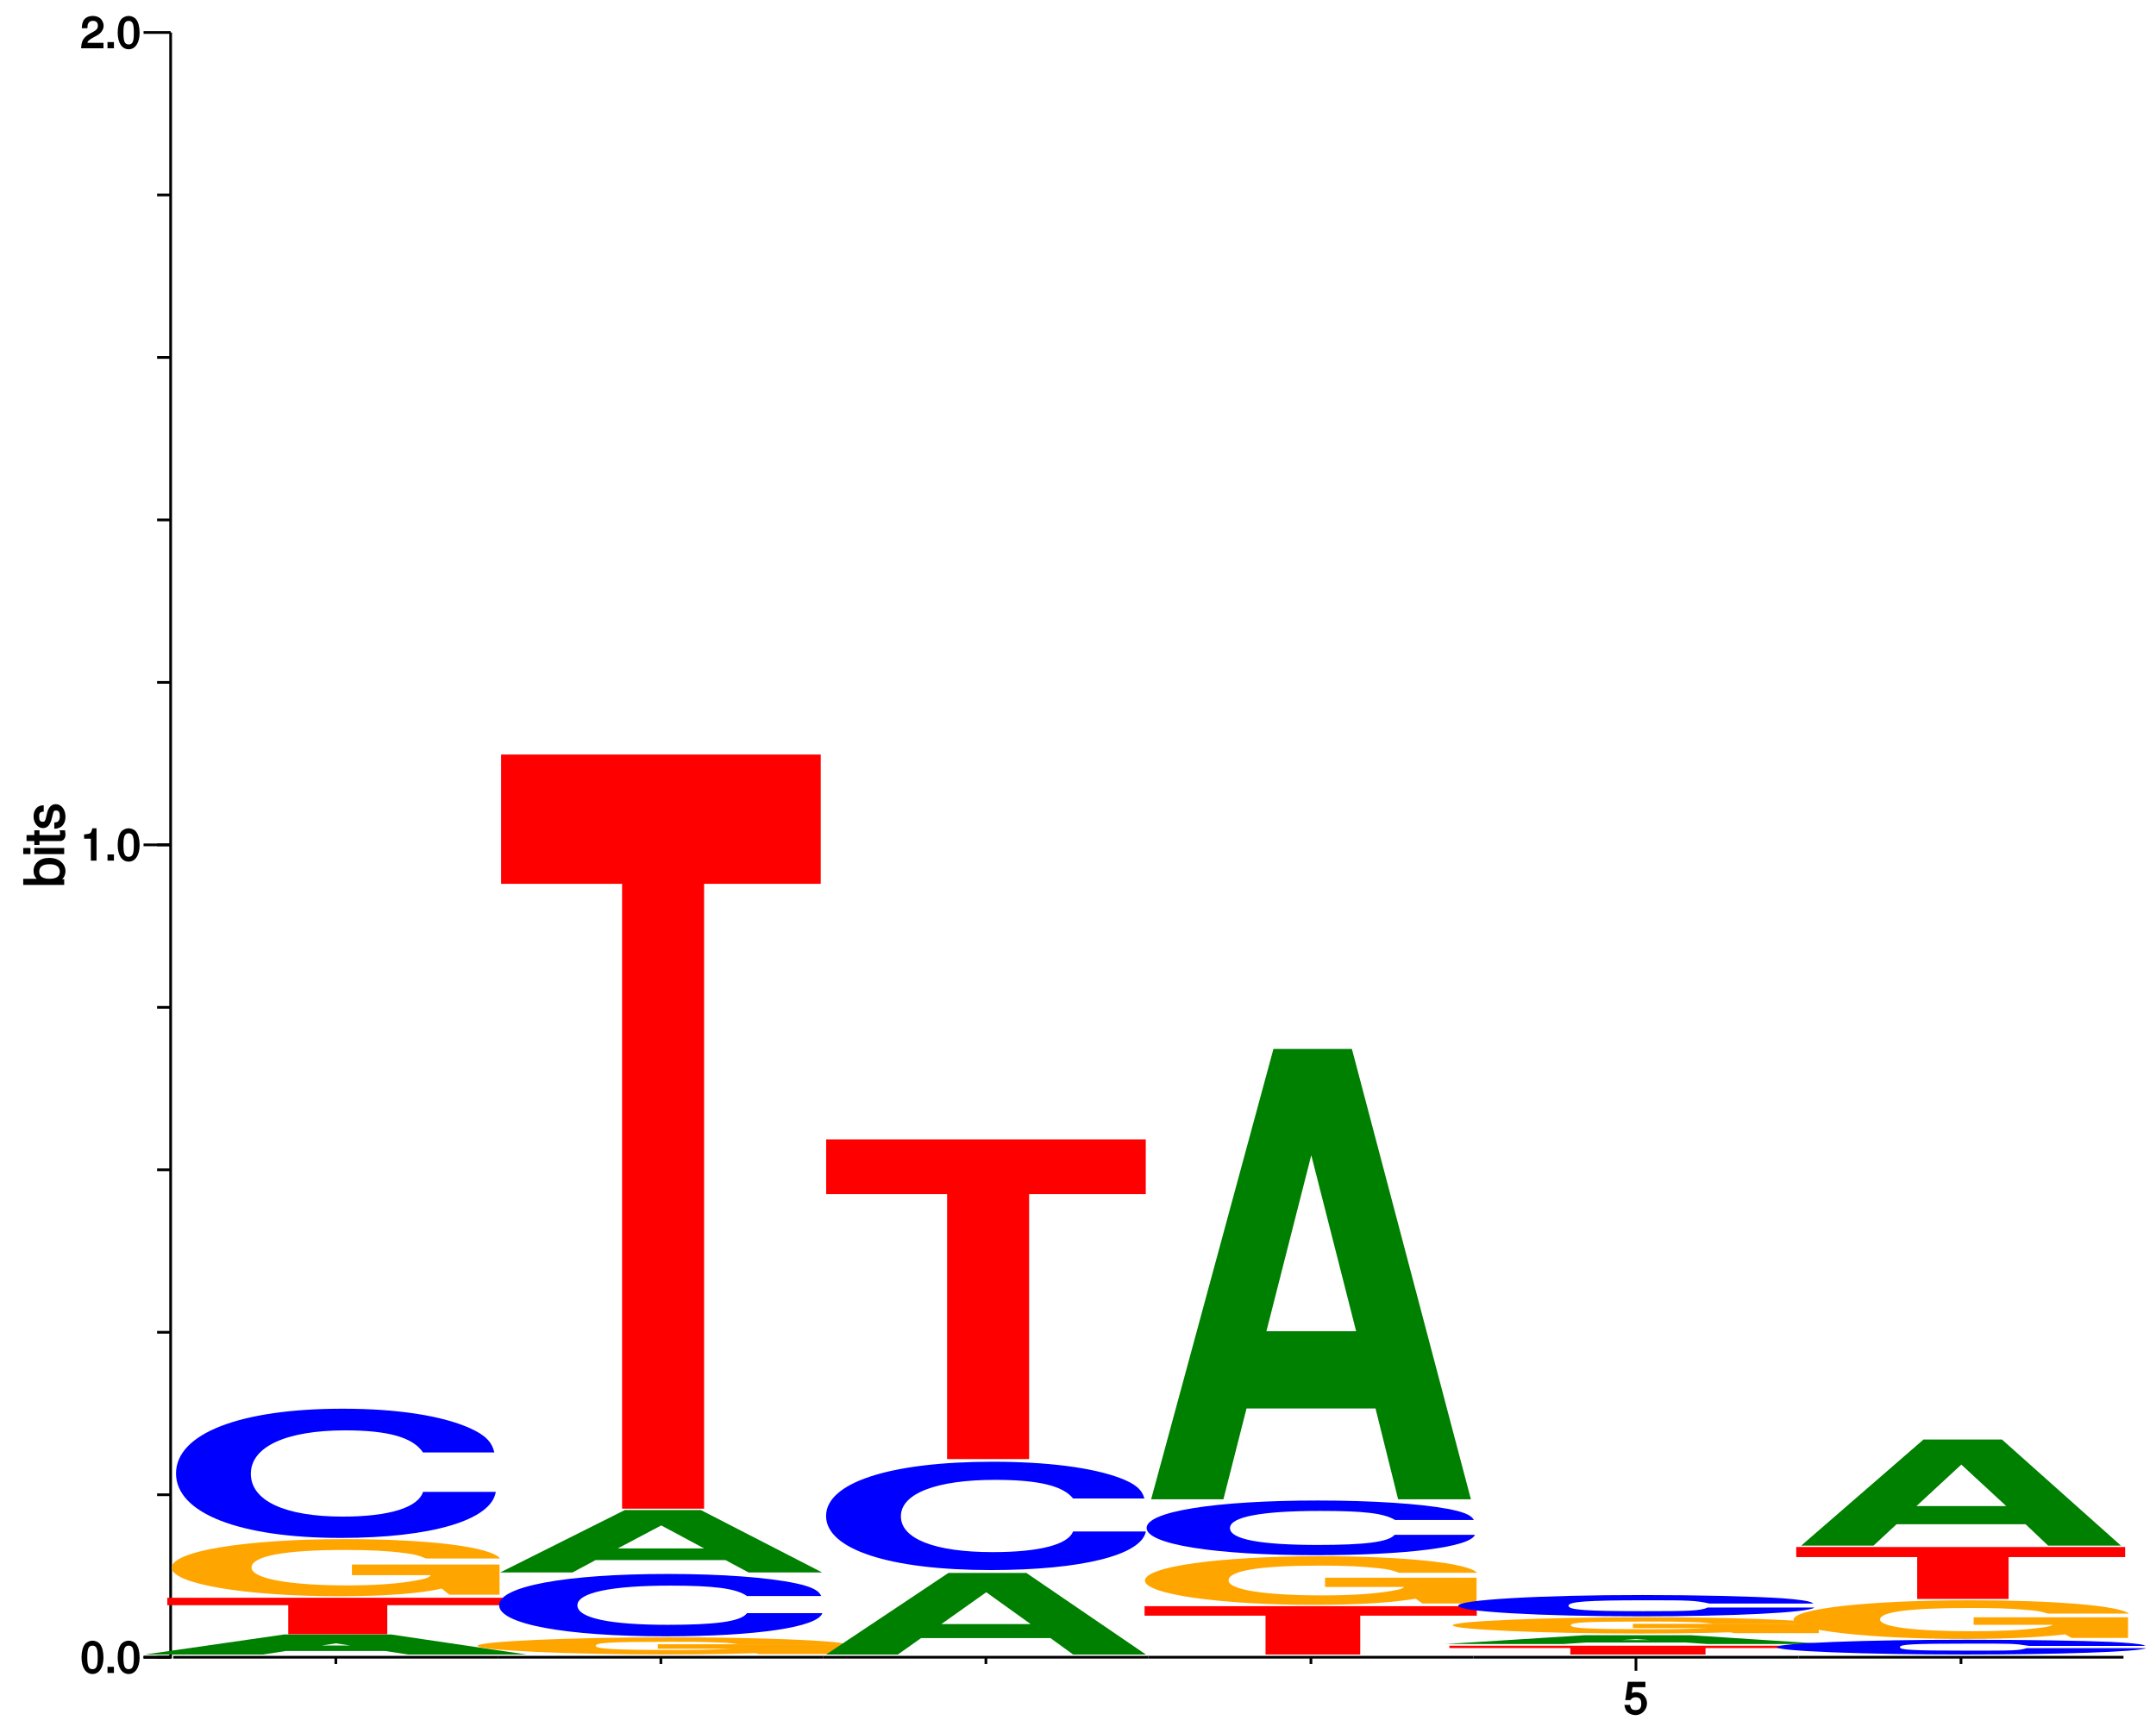 <?xml version="1.0" encoding="UTF-8"?>
<svg xmlns="http://www.w3.org/2000/svg" xmlns:xlink="http://www.w3.org/1999/xlink" width="398pt" height="320pt" viewBox="0 0 398 320" version="1.1">
<defs>
<g>
<symbol overflow="visible" id="glyph0-0">
<path style="stroke:none;" d=""/>
</symbol>
<symbol overflow="visible" id="glyph0-1">
<path style="stroke:none;" d="M 2.203 -5.969 C 1.672 -5.969 1.078 -5.703 0.781 -5.297 C 0.406 -4.812 0.172 -3.938 0.172 -2.891 C 0.172 -0.969 0.984 0.188 2.203 0.188 C 3.406 0.188 4.219 -0.984 4.219 -2.844 C 4.219 -3.953 3.984 -4.797 3.609 -5.297 C 3.312 -5.703 2.734 -5.969 2.203 -5.969 Z M 2.203 -5.047 C 2.953 -5.047 3.156 -4.438 3.156 -2.906 C 3.156 -1.297 2.969 -0.703 2.188 -0.703 C 1.438 -0.703 1.234 -1.344 1.234 -2.891 C 1.234 -4.438 1.438 -5.047 2.203 -5.047 Z M 2.203 -5.047 "/>
</symbol>
<symbol overflow="visible" id="glyph0-2">
<path style="stroke:none;" d="M 1.531 -1.141 L 0.516 -1.141 L 0.516 0 L 1.703 0 L 1.703 -1.141 Z M 1.531 -1.141 "/>
</symbol>
<symbol overflow="visible" id="glyph0-3">
<path style="stroke:none;" d="M 1.891 -4.188 L 1.891 0 L 2.938 0 L 2.938 -5.969 L 2.172 -5.969 C 1.891 -4.969 1.906 -4.984 0.641 -4.828 L 0.641 -4.047 L 1.891 -4.047 Z M 1.891 -4.188 "/>
</symbol>
<symbol overflow="visible" id="glyph0-4">
<path style="stroke:none;" d="M 4.047 -1 L 1.25 -1 C 1.297 -1.312 1.5 -1.5 2.203 -1.906 L 3 -2.344 C 3.797 -2.766 4.25 -3.469 4.25 -4.156 C 4.25 -4.625 4.016 -5.172 3.672 -5.484 C 3.344 -5.781 2.812 -5.969 2.266 -5.969 C 1.547 -5.969 0.891 -5.688 0.578 -5.188 C 0.391 -4.891 0.234 -4.453 0.219 -3.703 L 1.25 -3.703 C 1.297 -4.234 1.281 -4.359 1.391 -4.547 C 1.562 -4.891 1.828 -5.062 2.25 -5.062 C 2.891 -5.062 3.188 -4.75 3.188 -4.141 C 3.188 -3.703 2.984 -3.422 2.484 -3.125 L 1.75 -2.719 C 0.562 -2.047 0.156 -1.422 0.094 0 L 4.219 0 L 4.219 -1 Z M 4.047 -1 "/>
</symbol>
<symbol overflow="visible" id="glyph0-5">
<path style="stroke:none;" d="M 3.812 -5.969 L 0.734 -5.969 L 0.25 -2.578 L 1.188 -2.578 C 1.547 -3.016 1.703 -3.109 2.156 -3.109 C 2.906 -3.109 3.203 -2.75 3.203 -1.906 C 3.203 -1.094 2.906 -0.75 2.141 -0.75 C 1.531 -0.75 1.312 -0.906 1.109 -1.703 L 0.078 -1.703 C 0.203 -1.078 0.344 -0.75 0.5 -0.531 C 0.828 -0.109 1.516 0.188 2.156 0.188 C 3.297 0.188 4.266 -0.797 4.266 -2 C 4.266 -3.125 3.359 -4.047 2.266 -4.047 C 1.875 -4.047 1.438 -3.891 1.438 -3.891 L 1.594 -4.969 L 3.969 -4.969 L 3.969 -5.969 Z M 3.812 -5.969 "/>
</symbol>
<symbol overflow="visible" id="glyph1-0">
<path style="stroke:none;" d=""/>
</symbol>
<symbol overflow="visible" id="glyph1-1">
<path style="stroke:none;" d="M -7.422 -0.391 L 0 -0.391 L 0 -1.438 L -0.797 -1.438 L -0.703 -1.188 C -0.094 -1.578 0.234 -2.219 0.234 -2.953 C 0.234 -4.328 -1.031 -5.375 -2.766 -5.375 C -4.469 -5.375 -5.656 -4.375 -5.656 -2.984 C -5.656 -2.266 -5.344 -1.656 -4.766 -1.266 L -4.656 -1.516 L -7.562 -1.516 L -7.562 -0.391 Z M -4.609 -2.828 C -4.609 -3.766 -3.938 -4.203 -2.688 -4.203 C -1.484 -4.203 -0.812 -3.734 -0.812 -2.828 C -0.812 -1.938 -1.484 -1.516 -2.703 -1.516 C -3.938 -1.516 -4.609 -1.938 -4.609 -2.828 Z M -4.609 -2.828 "/>
</symbol>
<symbol overflow="visible" id="glyph1-2">
<path style="stroke:none;" d="M -5.516 -1.5 L -5.516 -0.516 L 0 -0.516 L 0 -1.641 L -5.516 -1.641 Z M -7.562 -1.5 L -7.562 -0.516 L -6.234 -0.516 L -6.234 -1.641 L -7.562 -1.641 Z M -7.562 -1.5 "/>
</symbol>
<symbol overflow="visible" id="glyph1-3">
<path style="stroke:none;" d="M -5.516 -2.547 L -5.516 -1.812 L -6.953 -1.812 L -6.953 -0.703 L -5.516 -0.703 L -5.516 0.016 L -4.562 0.016 L -4.562 -0.703 L -0.734 -0.703 C -0.188 -0.703 0.234 -1.203 0.234 -1.859 C 0.234 -2.078 0.203 -2.266 0.141 -2.688 L -0.844 -2.688 C -0.781 -2.422 -0.766 -2.312 -0.766 -2.141 C -0.766 -1.781 -0.734 -1.812 -1.094 -1.812 L -4.562 -1.812 L -4.562 -2.688 L -5.516 -2.688 Z M -5.516 -2.547 "/>
</symbol>
<symbol overflow="visible" id="glyph1-4">
<path style="stroke:none;" d="M -3.906 -4.516 C -4.938 -4.516 -5.656 -3.688 -5.656 -2.484 C -5.656 -1.266 -4.891 -0.312 -3.922 -0.312 C -3.094 -0.312 -2.578 -0.891 -2.281 -2.125 L -2.094 -2.906 C -1.953 -3.484 -1.875 -3.562 -1.5 -3.562 C -1 -3.562 -0.812 -3.234 -0.812 -2.5 C -0.812 -2.047 -0.906 -1.766 -1.125 -1.562 C -1.266 -1.438 -1.312 -1.406 -1.828 -1.344 L -1.828 -0.188 C -0.484 -0.234 0.234 -1.062 0.234 -2.438 C 0.234 -3.75 -0.547 -4.734 -1.562 -4.734 C -2.344 -4.734 -2.906 -4.156 -3.156 -3.109 L -3.344 -2.312 C -3.516 -1.625 -3.594 -1.484 -3.953 -1.484 C -4.453 -1.484 -4.625 -1.766 -4.625 -2.453 C -4.625 -3.125 -4.453 -3.328 -3.781 -3.344 L -3.781 -4.516 Z M -3.906 -4.516 "/>
</symbol>
<symbol overflow="visible" id="glyph2-0">
<path style="stroke:none;" d=""/>
</symbol>
<symbol overflow="visible" id="glyph2-1">
<path style="stroke:none;" d="M 39.406 -0.875 L 45.078 0 L 66.953 0 L 41.938 -3.703 L 22.234 -3.703 L -3.484 0 L 18.312 0 L 22.578 -0.656 L 40.891 -0.656 Z M 40.109 -1.656 L 29.125 -1.656 L 36.016 -2.719 L 27.547 -2.719 L 34.438 -1.656 Z M 40.109 -1.656 "/>
</symbol>
<symbol overflow="visible" id="glyph3-0">
<path style="stroke:none;" d=""/>
</symbol>
<symbol overflow="visible" id="glyph3-1">
<path style="stroke:none;" d="M 38.891 -5.359 L 61.938 -5.359 L 61.938 -6.734 L -0.203 -6.734 L -0.203 -5.359 L 22.125 -5.359 L 22.125 0 L 40.406 0 L 40.406 -5.359 Z M 38.891 -5.359 "/>
</symbol>
<symbol overflow="visible" id="glyph4-0">
<path style="stroke:none;" d=""/>
</symbol>
<symbol overflow="visible" id="glyph4-1">
<path style="stroke:none;" d="M 62.719 -5.547 L 36.172 -5.547 L 36.172 -3.578 L 50.719 -3.578 C 50.469 -3.141 49.844 -2.922 47.906 -2.578 C 44.734 -1.984 40.312 -1.688 35.281 -1.688 C 24.531 -1.688 17.641 -2.969 17.641 -4.984 C 17.641 -7.094 23.641 -8.234 34.938 -8.234 C 39.516 -8.234 42.875 -8.062 45.781 -7.672 C 47.641 -7.438 48.344 -7.297 49.844 -6.656 L 63.516 -6.656 C 61.844 -8.812 50.375 -10.234 34.844 -10.234 C 16.328 -10.234 2.906 -8 2.906 -4.953 C 2.906 -1.984 16.406 0.312 33.781 0.312 C 42.438 0.312 48.703 -0.203 52.75 -1.094 L 54.172 0.031 L 63.422 0.031 L 63.422 -5.547 Z M 62.719 -5.547 "/>
</symbol>
<symbol overflow="visible" id="glyph5-0">
<path style="stroke:none;" d=""/>
</symbol>
<symbol overflow="visible" id="glyph5-1">
<path style="stroke:none;" d="M 62.812 -15.062 C 62.344 -17.016 61.156 -18.266 58.297 -19.547 C 53.141 -21.859 44.844 -23.141 34.812 -23.141 C 15.844 -23.141 4.047 -18.547 4.047 -11.188 C 4.047 -3.844 15.75 0.719 34.438 0.719 C 51.203 0.719 62.25 -2.562 63.078 -7.781 L 49.641 -7.781 C 48.719 -4.875 43.375 -3.219 34.812 -3.219 C 24.125 -3.219 17.859 -6.156 17.859 -11.125 C 17.859 -16.141 24.406 -19.141 35.266 -19.141 C 43.281 -19.141 47.797 -17.828 49.641 -15.062 Z M 62.812 -15.062 "/>
</symbol>
<symbol overflow="visible" id="glyph6-0">
<path style="stroke:none;" d=""/>
</symbol>
<symbol overflow="visible" id="glyph6-1">
<path style="stroke:none;" d="M 62.719 -1.812 L 32.641 -1.812 L 32.641 -0.984 L 46.938 -0.984 C 46.938 -1.016 47.375 -1.047 45.438 -0.953 C 42.25 -0.797 40.312 -0.75 35.281 -0.75 C 24.531 -0.75 21.172 -0.969 21.172 -1.516 C 21.172 -2.094 23.641 -2.266 34.938 -2.266 C 39.516 -2.266 40.406 -2.266 43.312 -2.156 C 45.172 -2.094 44.812 -2.156 47.469 -1.828 L 67.484 -1.828 C 65.375 -2.562 50.375 -3.094 34.844 -3.094 C 16.328 -3.094 -0.625 -2.344 -0.625 -1.516 C -0.625 -0.688 16.406 0.078 33.781 0.078 C 42.438 0.078 51.172 -0.094 56.109 -0.406 L 48.875 -0.531 L 51.344 0 L 66.953 0 L 66.953 -1.812 Z M 62.719 -1.812 "/>
</symbol>
<symbol overflow="visible" id="glyph7-0">
<path style="stroke:none;" d=""/>
</symbol>
<symbol overflow="visible" id="glyph7-1">
<path style="stroke:none;" d="M 63.078 -7.234 C 62.625 -8.156 61.328 -8.828 58.484 -9.438 C 53.328 -10.531 44.844 -11.172 34.812 -11.172 C 15.844 -11.172 3.688 -8.875 3.688 -5.406 C 3.688 -1.938 15.75 0.344 34.438 0.344 C 51.203 0.344 62.531 -1.344 63.359 -3.938 L 49.453 -3.938 C 48.344 -2.344 43.375 -1.781 34.812 -1.781 C 24.125 -1.781 18.141 -3.031 18.141 -5.375 C 18.141 -7.734 24.406 -9.016 35.266 -9.016 C 43.281 -9.016 47.422 -8.531 49.453 -7.094 L 63.172 -7.094 Z M 63.078 -7.234 "/>
</symbol>
<symbol overflow="visible" id="glyph8-0">
<path style="stroke:none;" d=""/>
</symbol>
<symbol overflow="visible" id="glyph8-1">
<path style="stroke:none;" d="M 43.5 -2.391 L 47.953 0 L 61.547 0 L 39.141 -11.531 L 25.109 -11.531 L 2.094 0 L 15.438 0 L 19.703 -2.281 L 43.766 -2.281 Z M 40.109 -4.438 L 23.797 -4.438 L 31.828 -8.688 L 39.75 -4.438 Z M 40.109 -4.438 "/>
</symbol>
<symbol overflow="visible" id="glyph9-0">
<path style="stroke:none;" d=""/>
</symbol>
<symbol overflow="visible" id="glyph9-1">
<path style="stroke:none;" d="M 38.891 -115.375 L 60.422 -115.375 L 60.422 -139.25 L 1.422 -139.25 L 1.422 -115.375 L 23.75 -115.375 L 23.75 0 L 38.891 0 Z M 38.891 -115.375 "/>
</symbol>
<symbol overflow="visible" id="glyph10-0">
<path style="stroke:none;" d=""/>
</symbol>
<symbol overflow="visible" id="glyph10-1">
<path style="stroke:none;" d="M 43.688 -3.031 L 47.859 0 L 61.297 0 L 39.234 -15.062 L 24.844 -15.062 L 2.266 0 L 15.516 0 L 19.797 -3.031 Z M 40.109 -5.625 L 23.547 -5.625 L 31.828 -11.5 L 40.016 -5.625 Z M 40.109 -5.625 "/>
</symbol>
<symbol overflow="visible" id="glyph11-0">
<path style="stroke:none;" d=""/>
</symbol>
<symbol overflow="visible" id="glyph11-1">
<path style="stroke:none;" d="M 62.812 -12.609 C 62.344 -14.266 61.156 -15.312 58.297 -16.391 C 53.141 -18.328 44.844 -19.391 34.812 -19.391 C 15.844 -19.391 4.047 -15.547 4.047 -9.375 C 4.047 -3.219 15.75 0.609 34.438 0.609 C 51.203 0.609 62.25 -2.141 63.078 -6.516 L 49.641 -6.516 C 48.719 -4.078 43.375 -2.703 34.812 -2.703 C 24.125 -2.703 17.859 -5.156 17.859 -9.312 C 17.859 -13.531 24.406 -16.047 35.266 -16.047 C 43.281 -16.047 47.797 -14.938 49.641 -12.609 Z M 62.812 -12.609 "/>
</symbol>
<symbol overflow="visible" id="glyph12-0">
<path style="stroke:none;" d=""/>
</symbol>
<symbol overflow="visible" id="glyph12-1">
<path style="stroke:none;" d="M 38.891 -48.922 L 60.422 -48.922 L 60.422 -59.031 L 1.422 -59.031 L 1.422 -48.922 L 23.75 -48.922 L 23.75 0 L 38.891 0 Z M 38.891 -48.922 "/>
</symbol>
<symbol overflow="visible" id="glyph13-0">
<path style="stroke:none;" d=""/>
</symbol>
<symbol overflow="visible" id="glyph13-1">
<path style="stroke:none;" d="M 38.891 -7.172 L 61.531 -7.172 L 61.531 -8.922 L 0.203 -8.922 L 0.203 -7.172 L 22.531 -7.172 L 22.531 0 L 40.016 0 L 40.016 -7.172 Z M 38.891 -7.172 "/>
</symbol>
<symbol overflow="visible" id="glyph14-0">
<path style="stroke:none;" d=""/>
</symbol>
<symbol overflow="visible" id="glyph14-1">
<path style="stroke:none;" d="M 62.719 -4.75 L 35.812 -4.75 L 35.812 -3.047 L 50.375 -3.047 C 50.109 -2.719 49.578 -2.531 47.641 -2.234 C 44.469 -1.734 40.312 -1.484 35.281 -1.484 C 24.531 -1.484 18 -2.547 18 -4.25 C 18 -6.031 23.641 -6.984 34.938 -6.984 C 39.516 -6.984 42.609 -6.844 45.516 -6.516 C 47.375 -6.312 47.984 -6.219 49.484 -5.656 L 63.875 -5.656 C 62.188 -7.5 50.375 -8.719 34.844 -8.719 C 16.328 -8.719 2.562 -6.812 2.562 -4.219 C 2.562 -1.703 16.406 0.266 33.781 0.266 C 42.438 0.266 48.969 -0.172 53.906 -1.109 L 52.047 -1.203 L 53.812 0.016 L 63.781 0.016 L 63.781 -4.75 Z M 62.719 -4.75 "/>
</symbol>
<symbol overflow="visible" id="glyph15-0">
<path style="stroke:none;" d=""/>
</symbol>
<symbol overflow="visible" id="glyph15-1">
<path style="stroke:none;" d="M 63.547 -6.328 C 63.078 -7.141 61.609 -7.734 58.75 -8.266 C 53.594 -9.219 44.844 -9.797 34.812 -9.797 C 15.844 -9.797 3.219 -7.766 3.219 -4.734 C 3.219 -1.703 15.75 0.297 34.438 0.297 C 51.203 0.297 62.984 -1.188 63.828 -3.469 L 49 -3.469 C 47.891 -2.109 43.375 -1.594 34.812 -1.594 C 24.125 -1.594 18.609 -2.656 18.609 -4.703 C 18.609 -6.781 24.406 -7.875 35.266 -7.875 C 43.281 -7.875 46.969 -7.469 49.094 -6.203 L 63.641 -6.203 Z M 63.547 -6.328 "/>
</symbol>
<symbol overflow="visible" id="glyph16-0">
<path style="stroke:none;" d=""/>
</symbol>
<symbol overflow="visible" id="glyph16-1">
<path style="stroke:none;" d="M 43.688 -16.766 L 47.859 0 L 61.297 0 L 39.328 -83.156 L 24.844 -83.156 L 2.266 0 L 15.609 0 L 19.875 -16.766 Z M 40.109 -31.031 L 23.547 -31.031 L 31.828 -63.531 Z M 40.109 -31.031 "/>
</symbol>
<symbol overflow="visible" id="glyph17-0">
<path style="stroke:none;" d=""/>
</symbol>
<symbol overflow="visible" id="glyph17-1">
<path style="stroke:none;" d="M 38.891 -1.188 L 65.266 -1.188 L 65.266 -1.625 L -3.531 -1.625 L -3.531 -1.188 L 18.797 -1.188 L 18.797 0 L 43.75 0 L 43.75 -1.188 Z M 38.891 -1.188 "/>
</symbol>
<symbol overflow="visible" id="glyph18-0">
<path style="stroke:none;" d=""/>
</symbol>
<symbol overflow="visible" id="glyph18-1">
<path style="stroke:none;" d="M 39.406 -0.391 L 45.078 0 L 66.953 0 L 41.938 -1.625 L 22.234 -1.625 L -3.484 0 L 18.312 0 L 22.578 -0.281 L 40.891 -0.281 Z M 40.109 -0.734 L 29.125 -0.734 L 36.016 -1.188 L 27.547 -1.188 L 34.438 -0.734 Z M 40.109 -0.734 "/>
</symbol>
<symbol overflow="visible" id="glyph19-0">
<path style="stroke:none;" d=""/>
</symbol>
<symbol overflow="visible" id="glyph19-1">
<path style="stroke:none;" d="M 62.719 -1.719 L 32.641 -1.719 L 32.641 -0.938 L 46.938 -0.938 C 46.938 -0.953 47.375 -1 45.438 -0.906 C 42.25 -0.75 40.312 -0.719 35.281 -0.719 C 24.531 -0.719 21.172 -0.906 21.172 -1.438 C 21.172 -1.984 23.641 -2.141 34.938 -2.141 C 39.516 -2.141 40.406 -2.141 43.312 -2.047 C 45.172 -1.984 44.812 -2.047 47.469 -1.734 L 67.484 -1.734 C 65.375 -2.438 50.375 -2.938 34.844 -2.938 C 16.328 -2.938 -0.625 -2.219 -0.625 -1.438 C -0.625 -0.656 16.406 0.078 33.781 0.078 C 42.438 0.078 51.172 -0.094 56.109 -0.375 L 48.875 -0.5 L 51.344 0 L 66.953 0 L 66.953 -1.719 Z M 62.719 -1.719 "/>
</symbol>
<symbol overflow="visible" id="glyph20-0">
<path style="stroke:none;" d=""/>
</symbol>
<symbol overflow="visible" id="glyph20-1">
<path style="stroke:none;" d="M 66.031 -2.422 C 65.578 -2.719 63.359 -3.031 60.5 -3.234 C 55.344 -3.578 44.844 -3.828 34.812 -3.828 C 15.844 -3.828 0.734 -2.953 0.734 -1.844 C 0.734 -0.75 15.75 0.109 34.438 0.109 C 51.203 0.109 65.484 -0.562 66.484 -1.516 L 46.781 -1.516 C 45.406 -0.891 43.375 -0.844 34.812 -0.844 C 24.125 -0.844 21.094 -1.094 21.094 -1.844 C 21.094 -2.594 24.406 -2.859 35.266 -2.859 C 43.281 -2.859 44.484 -2.844 47.156 -2.25 L 66.312 -2.25 Z M 66.031 -2.422 "/>
</symbol>
<symbol overflow="visible" id="glyph21-0">
<path style="stroke:none;" d=""/>
</symbol>
<symbol overflow="visible" id="glyph21-1">
<path style="stroke:none;" d="M 67.234 -1.672 C 66.766 -1.875 64.188 -2.109 61.328 -2.25 C 56.172 -2.484 44.844 -2.656 34.812 -2.656 C 15.844 -2.656 -0.453 -2.031 -0.453 -1.281 C -0.453 -0.547 15.75 0.078 34.438 0.078 C 51.203 0.078 66.672 -0.422 67.688 -1.094 L 45.672 -1.094 C 44.203 -0.641 43.375 -0.641 34.812 -0.641 C 24.125 -0.641 22.281 -0.781 22.281 -1.281 C 22.281 -1.797 24.406 -1.938 35.266 -1.938 C 43.281 -1.938 43.281 -1.953 46.141 -1.516 L 67.594 -1.516 Z M 67.234 -1.672 "/>
</symbol>
<symbol overflow="visible" id="glyph22-0">
<path style="stroke:none;" d=""/>
</symbol>
<symbol overflow="visible" id="glyph22-1">
<path style="stroke:none;" d="M 62.719 -3.797 L 35.547 -3.797 L 35.547 -2.406 L 50.109 -2.406 C 49.844 -2.172 49.406 -2.047 47.469 -1.812 C 44.281 -1.406 40.312 -1.219 35.281 -1.219 C 24.531 -1.219 18.266 -2.031 18.266 -3.391 C 18.266 -4.797 23.641 -5.516 34.938 -5.516 C 39.516 -5.516 42.438 -5.422 45.344 -5.156 C 47.203 -5 47.719 -4.938 49.312 -4.469 L 64.219 -4.469 C 62.453 -5.953 50.375 -6.938 34.844 -6.938 C 16.328 -6.938 2.297 -5.406 2.297 -3.359 C 2.297 -1.375 16.406 0.203 33.781 0.203 C 42.438 0.203 49.141 -0.141 54.078 -0.875 L 51.781 -0.984 L 53.641 0.016 L 64.047 0.016 L 64.047 -3.797 Z M 62.719 -3.797 "/>
</symbol>
<symbol overflow="visible" id="glyph23-0">
<path style="stroke:none;" d=""/>
</symbol>
<symbol overflow="visible" id="glyph23-1">
<path style="stroke:none;" d="M 38.891 -7.734 L 61.219 -7.734 L 61.219 -9.594 L 0.5 -9.594 L 0.5 -7.734 L 22.828 -7.734 L 22.828 0 L 39.703 0 L 39.703 -7.734 Z M 38.891 -7.734 "/>
</symbol>
<symbol overflow="visible" id="glyph24-0">
<path style="stroke:none;" d=""/>
</symbol>
<symbol overflow="visible" id="glyph24-1">
<path style="stroke:none;" d="M 43.688 -3.953 L 47.859 0 L 61.297 0 L 39.328 -19.594 L 24.844 -19.594 L 2.266 0 L 15.609 0 L 19.875 -3.953 Z M 40.109 -7.312 L 23.547 -7.312 L 31.828 -14.969 Z M 40.109 -7.312 "/>
</symbol>
</g>
</defs>
<g id="surface1">
<path style="fill:none;stroke-width:2.083;stroke-linecap:butt;stroke-linejoin:miter;stroke:rgb(0%,0%,0%);stroke-opacity:1;stroke-miterlimit:10;" d="M 110.417 58.333 L 131.25 58.333 L 131.25 1308.333 " transform="matrix(0.24,0,0,-0.24,0,320)"/>
<g style="fill:rgb(0%,0%,0%);fill-opacity:1;">
  <use xlink:href="#glyph0-1" x="14.881" y="308.91"/>
  <use xlink:href="#glyph0-2" x="19.329" y="308.91"/>
  <use xlink:href="#glyph0-1" x="21.553" y="308.91"/>
</g>
<path style="fill:none;stroke-width:2.083;stroke-linecap:butt;stroke-linejoin:miter;stroke:rgb(0%,0%,0%);stroke-opacity:1;stroke-miterlimit:10;" d="M 110.417 58.333 L 131.25 58.333 " transform="matrix(0.24,0,0,-0.24,0,320)"/>
<g style="fill:rgb(0%,0%,0%);fill-opacity:1;">
  <use xlink:href="#glyph0-3" x="14.881" y="158.91"/>
  <use xlink:href="#glyph0-2" x="19.329" y="158.91"/>
  <use xlink:href="#glyph0-1" x="21.553" y="158.91"/>
</g>
<path style="fill:none;stroke-width:2.083;stroke-linecap:butt;stroke-linejoin:miter;stroke:rgb(0%,0%,0%);stroke-opacity:1;stroke-miterlimit:10;" d="M 110.417 683.333 L 131.25 683.333 " transform="matrix(0.24,0,0,-0.24,0,320)"/>
<g style="fill:rgb(0%,0%,0%);fill-opacity:1;">
  <use xlink:href="#glyph0-4" x="14.881" y="8.91"/>
  <use xlink:href="#glyph0-2" x="19.329" y="8.91"/>
  <use xlink:href="#glyph0-1" x="21.553" y="8.91"/>
</g>
<path style="fill:none;stroke-width:2.083;stroke-linecap:butt;stroke-linejoin:miter;stroke:rgb(0%,0%,0%);stroke-opacity:1;stroke-miterlimit:10;" d="M 110.417 1308.333 L 131.25 1308.333 " transform="matrix(0.24,0,0,-0.24,0,320)"/>
<path style="fill:none;stroke-width:2.083;stroke-linecap:butt;stroke-linejoin:miter;stroke:rgb(0%,0%,0%);stroke-opacity:1;stroke-miterlimit:10;" d="M 131.25 58.333 L 120.833 58.333 " transform="matrix(0.24,0,0,-0.24,0,320)"/>
<path style="fill:none;stroke-width:2.083;stroke-linecap:butt;stroke-linejoin:miter;stroke:rgb(0%,0%,0%);stroke-opacity:1;stroke-miterlimit:10;" d="M 131.25 183.333 L 120.833 183.333 " transform="matrix(0.24,0,0,-0.24,0,320)"/>
<path style="fill:none;stroke-width:2.083;stroke-linecap:butt;stroke-linejoin:miter;stroke:rgb(0%,0%,0%);stroke-opacity:1;stroke-miterlimit:10;" d="M 131.25 308.333 L 120.833 308.333 " transform="matrix(0.24,0,0,-0.24,0,320)"/>
<path style="fill:none;stroke-width:2.083;stroke-linecap:butt;stroke-linejoin:miter;stroke:rgb(0%,0%,0%);stroke-opacity:1;stroke-miterlimit:10;" d="M 131.25 433.333 L 120.833 433.333 " transform="matrix(0.24,0,0,-0.24,0,320)"/>
<path style="fill:none;stroke-width:2.083;stroke-linecap:butt;stroke-linejoin:miter;stroke:rgb(0%,0%,0%);stroke-opacity:1;stroke-miterlimit:10;" d="M 131.25 558.333 L 120.833 558.333 " transform="matrix(0.24,0,0,-0.24,0,320)"/>
<path style="fill:none;stroke-width:2.083;stroke-linecap:butt;stroke-linejoin:miter;stroke:rgb(0%,0%,0%);stroke-opacity:1;stroke-miterlimit:10;" d="M 131.25 683.333 L 120.833 683.333 " transform="matrix(0.24,0,0,-0.24,0,320)"/>
<path style="fill:none;stroke-width:2.083;stroke-linecap:butt;stroke-linejoin:miter;stroke:rgb(0%,0%,0%);stroke-opacity:1;stroke-miterlimit:10;" d="M 131.25 808.333 L 120.833 808.333 " transform="matrix(0.24,0,0,-0.24,0,320)"/>
<path style="fill:none;stroke-width:2.083;stroke-linecap:butt;stroke-linejoin:miter;stroke:rgb(0%,0%,0%);stroke-opacity:1;stroke-miterlimit:10;" d="M 131.25 933.333 L 120.833 933.333 " transform="matrix(0.24,0,0,-0.24,0,320)"/>
<path style="fill:none;stroke-width:2.083;stroke-linecap:butt;stroke-linejoin:miter;stroke:rgb(0%,0%,0%);stroke-opacity:1;stroke-miterlimit:10;" d="M 131.25 1058.333 L 120.833 1058.333 " transform="matrix(0.24,0,0,-0.24,0,320)"/>
<path style="fill:none;stroke-width:2.083;stroke-linecap:butt;stroke-linejoin:miter;stroke:rgb(0%,0%,0%);stroke-opacity:1;stroke-miterlimit:10;" d="M 131.25 1183.333 L 120.833 1183.333 " transform="matrix(0.24,0,0,-0.24,0,320)"/>
<g style="fill:rgb(0%,0%,0%);fill-opacity:1;">
  <use xlink:href="#glyph1-1" x="11.852" y="163.78"/>
  <use xlink:href="#glyph1-2" x="11.852" y="158.22"/>
  <use xlink:href="#glyph1-3" x="11.852" y="156"/>
  <use xlink:href="#glyph1-4" x="11.852" y="153.22"/>
</g>
<path style="fill:none;stroke-width:2.083;stroke-linecap:butt;stroke-linejoin:miter;stroke:rgb(0%,0%,0%);stroke-opacity:1;stroke-miterlimit:10;" d="M 133.333 58.333 L 383.333 58.333 M 258.333 58.333 L 258.333 53.125 " transform="matrix(0.24,0,0,-0.24,0,320)"/>
<g style="fill:rgb(0%,50.194%,0%);fill-opacity:1;">
  <use xlink:href="#glyph2-1" x="30.235" y="305.5"/>
</g>
<g style="fill:rgb(100%,0%,0%);fill-opacity:1;">
  <use xlink:href="#glyph3-1" x="31.087" y="301.755"/>
</g>
<g style="fill:rgb(100%,64.647%,0%);fill-opacity:1;">
  <use xlink:href="#glyph4-1" x="28.795" y="294.427"/>
</g>
<g style="fill:rgb(0%,0%,100%);fill-opacity:1;">
  <use xlink:href="#glyph5-1" x="28.447" y="283.253"/>
</g>
<path style="fill:none;stroke-width:2.083;stroke-linecap:butt;stroke-linejoin:miter;stroke:rgb(0%,0%,0%);stroke-opacity:1;stroke-miterlimit:10;" d="M 383.333 58.333 L 633.333 58.333 M 508.333 58.333 L 508.333 53.125 " transform="matrix(0.24,0,0,-0.24,0,320)"/>
<g style="fill:rgb(100%,64.647%,0%);fill-opacity:1;">
  <use xlink:href="#glyph6-1" x="88.795" y="305.417"/>
</g>
<g style="fill:rgb(0%,0%,100%);fill-opacity:1;">
  <use xlink:href="#glyph7-1" x="88.447" y="301.797"/>
</g>
<g style="fill:rgb(0%,50.194%,0%);fill-opacity:1;">
  <use xlink:href="#glyph8-1" x="90.235" y="290.352"/>
</g>
<g style="fill:rgb(100%,0%,0%);fill-opacity:1;">
  <use xlink:href="#glyph9-1" x="91.087" y="278.57"/>
</g>
<path style="fill:none;stroke-width:2.083;stroke-linecap:butt;stroke-linejoin:miter;stroke:rgb(0%,0%,0%);stroke-opacity:1;stroke-miterlimit:10;" d="M 633.333 58.333 L 883.333 58.333 M 758.333 58.333 L 758.333 53.125 " transform="matrix(0.24,0,0,-0.24,0,320)"/>
<g style="fill:rgb(0%,50.194%,0%);fill-opacity:1;">
  <use xlink:href="#glyph10-1" x="150.235" y="305.5"/>
</g>
<g style="fill:rgb(0%,0%,100%);fill-opacity:1;">
  <use xlink:href="#glyph11-1" x="148.447" y="289.296"/>
</g>
<g style="fill:rgb(100%,0%,0%);fill-opacity:1;">
  <use xlink:href="#glyph12-1" x="151.087" y="269.416"/>
</g>
<path style="fill:none;stroke-width:2.083;stroke-linecap:butt;stroke-linejoin:miter;stroke:rgb(0%,0%,0%);stroke-opacity:1;stroke-miterlimit:10;" d="M 883.333 58.333 L 1133.333 58.333 M 1008.333 58.333 L 1008.333 53.125 " transform="matrix(0.24,0,0,-0.24,0,320)"/>
<g style="fill:rgb(100%,0%,0%);fill-opacity:1;">
  <use xlink:href="#glyph13-1" x="211.087" y="305.5"/>
</g>
<g style="fill:rgb(100%,64.647%,0%);fill-opacity:1;">
  <use xlink:href="#glyph14-1" x="208.795" y="296.067"/>
</g>
<g style="fill:rgb(0%,0%,100%);fill-opacity:1;">
  <use xlink:href="#glyph15-1" x="208.447" y="286.861"/>
</g>
<g style="fill:rgb(0%,50.194%,0%);fill-opacity:1;">
  <use xlink:href="#glyph16-1" x="210.235" y="276.839"/>
</g>
<path style="fill:none;stroke-width:2.083;stroke-linecap:butt;stroke-linejoin:miter;stroke:rgb(0%,0%,0%);stroke-opacity:1;stroke-miterlimit:10;" d="M 1133.333 58.333 L 1383.333 58.333 M 1258.333 58.333 L 1258.333 47.917 " transform="matrix(0.24,0,0,-0.24,0,320)"/>
<g style="fill:rgb(0%,0%,0%);fill-opacity:1;">
  <use xlink:href="#glyph0-5" x="299.776" y="316.5"/>
</g>
<g style="fill:rgb(100%,0%,0%);fill-opacity:1;">
  <use xlink:href="#glyph17-1" x="271.087" y="305.5"/>
</g>
<g style="fill:rgb(0%,50.194%,0%);fill-opacity:1;">
  <use xlink:href="#glyph18-1" x="270.235" y="303.567"/>
</g>
<g style="fill:rgb(100%,64.647%,0%);fill-opacity:1;">
  <use xlink:href="#glyph19-1" x="268.795" y="301.552"/>
</g>
<g style="fill:rgb(0%,0%,100%);fill-opacity:1;">
  <use xlink:href="#glyph20-1" x="268.447" y="298.342"/>
</g>
<path style="fill:none;stroke-width:2.083;stroke-linecap:butt;stroke-linejoin:miter;stroke:rgb(0%,0%,0%);stroke-opacity:1;stroke-miterlimit:10;" d="M 1383.333 58.333 L 1633.333 58.333 M 1508.333 58.333 L 1508.333 53.125 " transform="matrix(0.24,0,0,-0.24,0,320)"/>
<g style="fill:rgb(0%,0%,100%);fill-opacity:1;">
  <use xlink:href="#glyph21-1" x="328.447" y="305.425"/>
</g>
<g style="fill:rgb(100%,64.647%,0%);fill-opacity:1;">
  <use xlink:href="#glyph22-1" x="328.795" y="302.422"/>
</g>
<g style="fill:rgb(100%,0%,0%);fill-opacity:1;">
  <use xlink:href="#glyph23-1" x="331.087" y="295.243"/>
</g>
<g style="fill:rgb(0%,50.194%,0%);fill-opacity:1;">
  <use xlink:href="#glyph24-1" x="330.235" y="285.398"/>
</g>
</g>
</svg>
